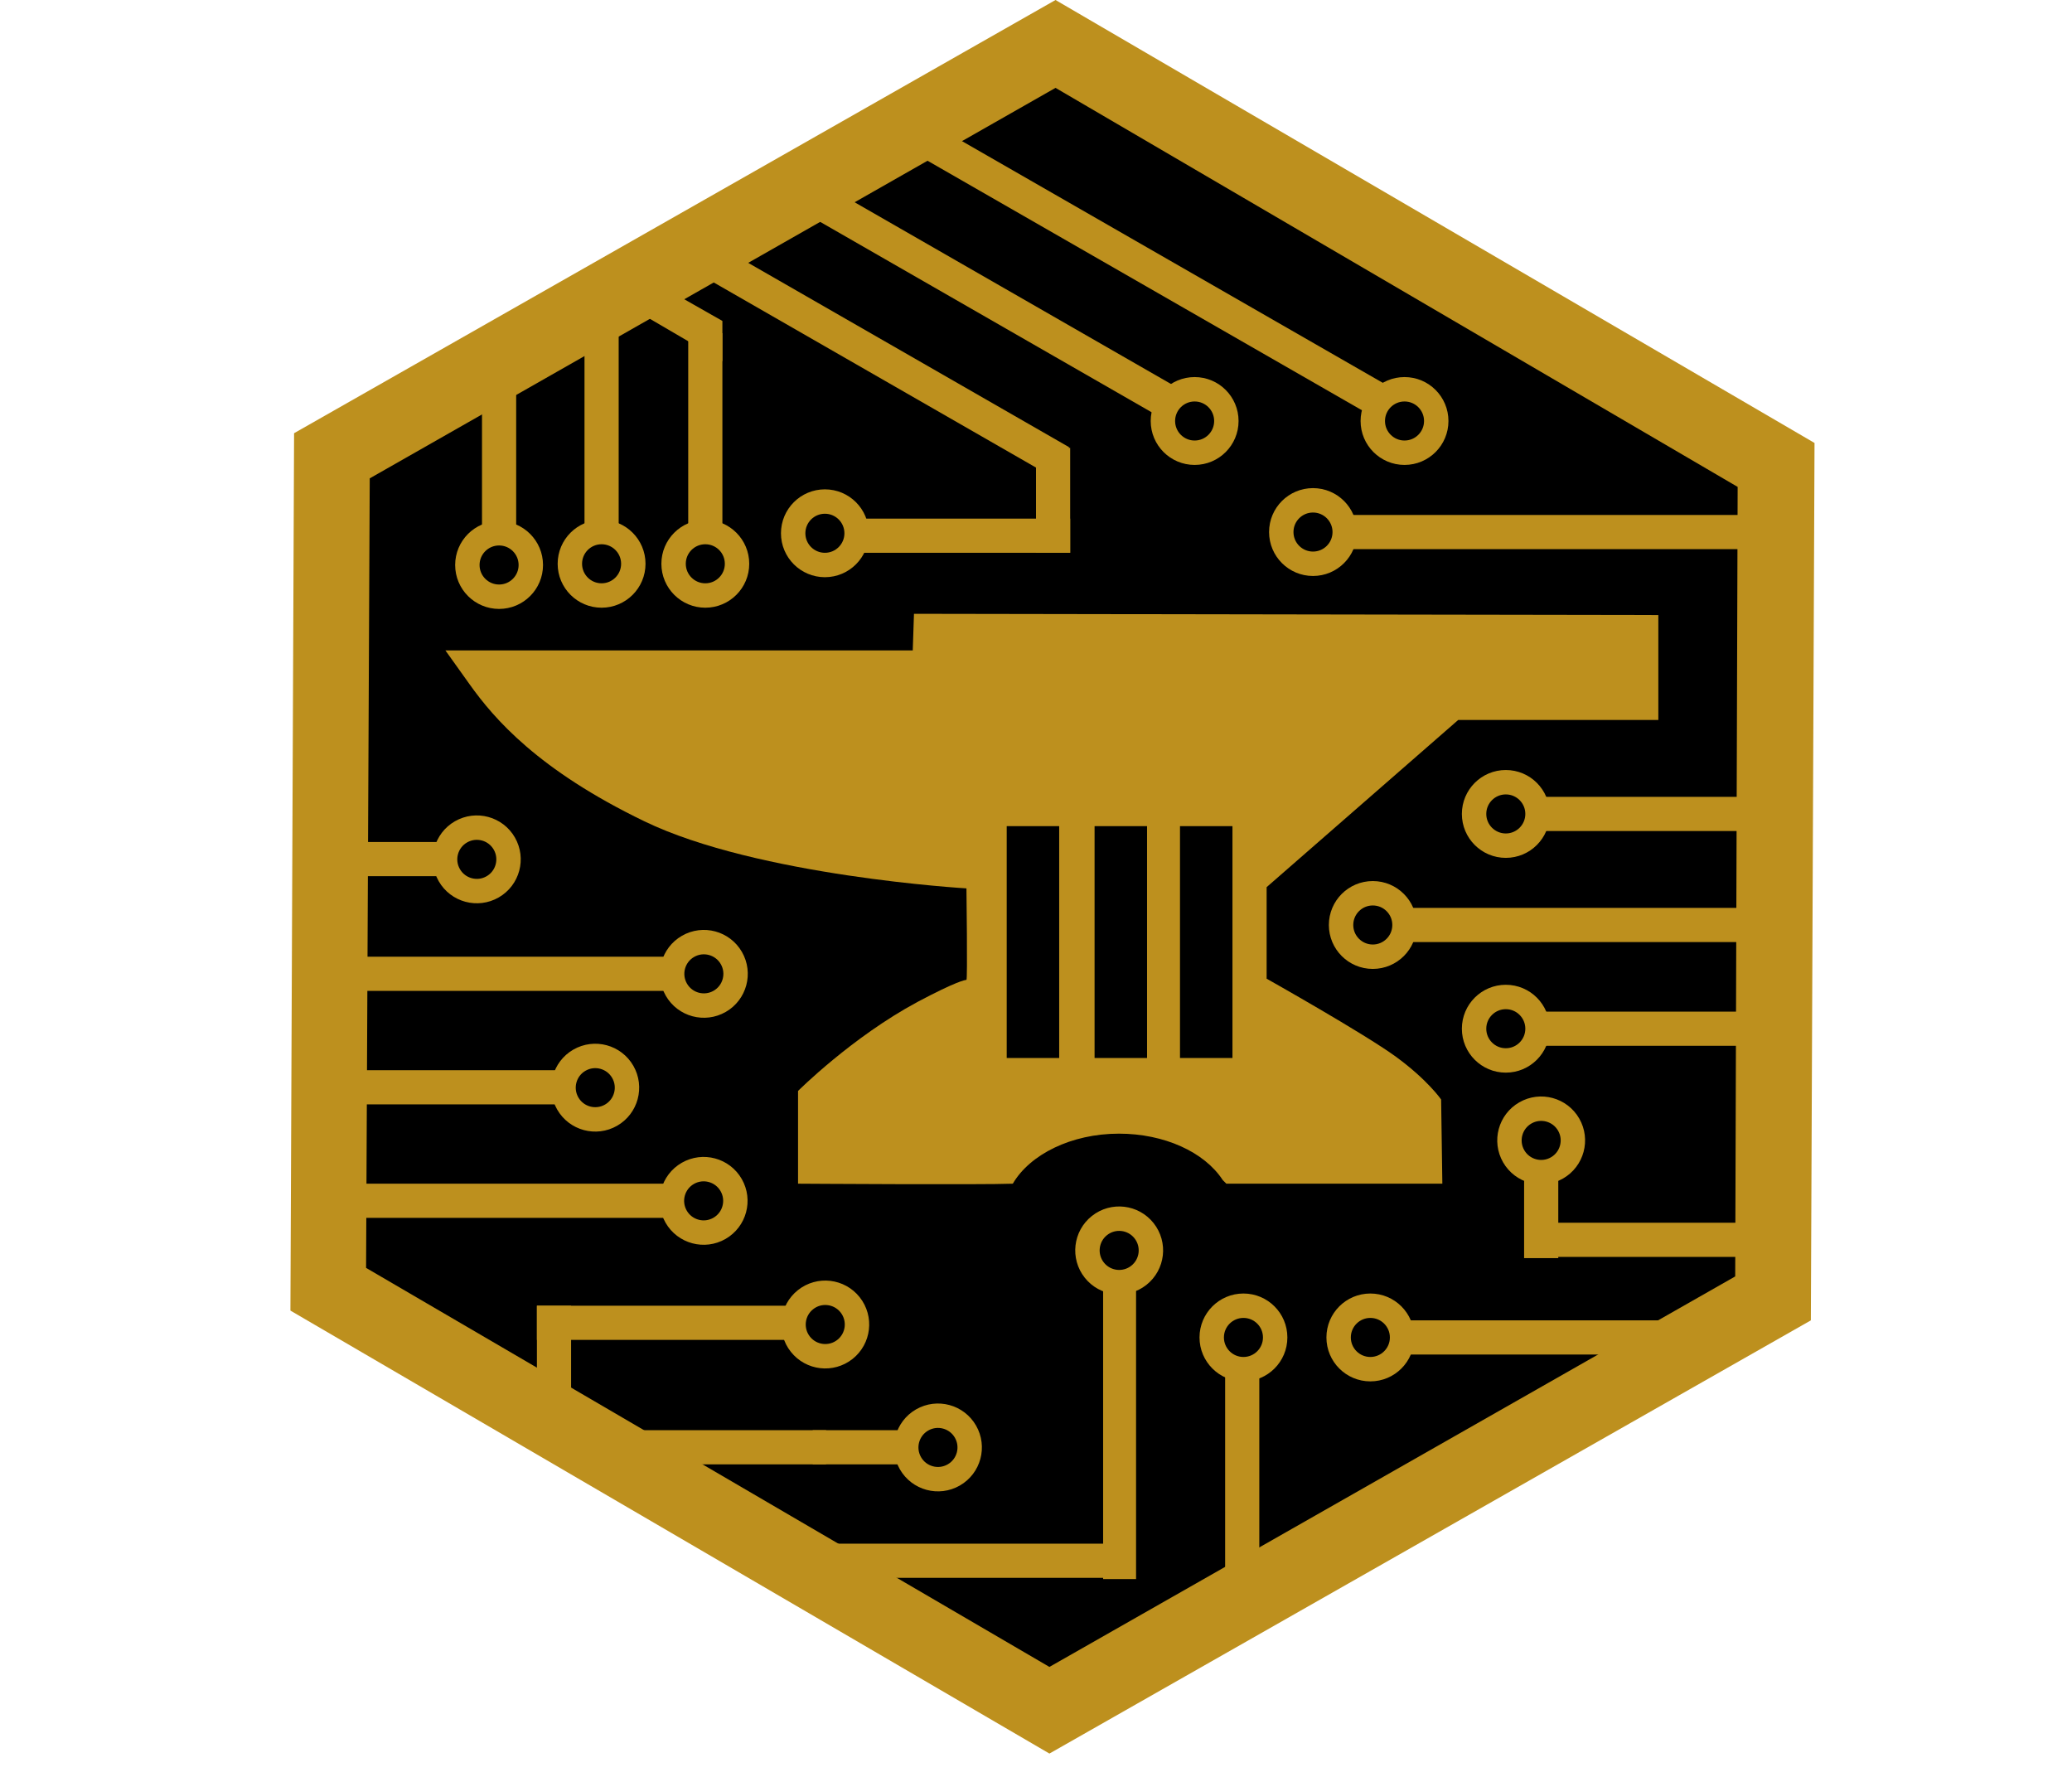 <?xml version="1.0" encoding="utf-8"?>
<!-- Generator: Adobe Illustrator 20.1.0, SVG Export Plug-In . SVG Version: 6.00 Build 0)  -->
<svg version="1.1" id="Layer_4" xmlns="http://www.w3.org/2000/svg" xmlns:xlink="http://www.w3.org/1999/xlink" x="0px" y="0px"
	 viewBox="0 0 169.8 145.6" style="enable-background:new 0 0 169.8 145.6;" xml:space="preserve">
<style type="text/css">
	.st0{display:none;}
	.st1{display:inline;fill:#4E76C3;}
	.st2{fill:#BD901E;}
	.st3{stroke:#BD901E;stroke-width:2;stroke-miterlimit:10;}
</style>
<g id="Layer_7" class="st0">
	<rect class="st1" width="169.8" height="145.6"/>
</g>
<g id="Layer_8">
</g>
<g id="Layer_5">
	<g id="Layer_6">
		<polygon points="26.9,36.4 26.9,106 86.3,140.4 144.8,106 144.8,38 86.3,3.8 		"/>
	</g>
</g>
<g id="svg3686" inkscape:version="0.92.0 r15299" sodipodi:docname="GGG2017Sticker2.svg" xmlns:cc="http://creativecommons.org/ns#" xmlns:dc="http://purl.org/dc/elements/1.1/" xmlns:inkscape="http://www.inkscape.org/namespaces/inkscape" xmlns:rdf="http://www.w3.org/1999/02/22-rdf-syntax-ns#" xmlns:sodipodi="http://sodipodi.sourceforge.net/DTD/sodipodi-0.dtd" xmlns:svg="http://www.w3.org/2000/svg">
	
		<sodipodi:namedview  bordercolor="#666666" borderopacity="1.0" id="base" inkscape:current-layer="layer1" inkscape:cx="352.02428" inkscape:cy="558.87474" inkscape:document-units="mm" inkscape:pageopacity="0.0" inkscape:pageshadow="2" inkscape:snap-text-baseline="false" inkscape:window-height="1027" inkscape:window-maximized="1" inkscape:window-width="1920" inkscape:window-x="-8" inkscape:window-y="-8" inkscape:zoom="4" pagecolor="#ffffff" showgrid="false">
		</sodipodi:namedview>
	<rect id="rect4518_32_" x="39.5" y="29.6" class="st2" width="2.8" height="18.7"/>
	<circle class="st3" cx="40.9" cy="46.3" r="2.6"/>
	
		<rect id="rect4518_1_" x="94.3" y="0.2" transform="matrix(0.498 -0.867 0.867 0.498 28.195 94.439)" class="st2" width="2.8" height="45.2"/>
	<circle class="st3" cx="115.1" cy="34.5" r="2.6"/>
	
		<rect id="rect4518_2_" x="80.6" y="4.7" transform="matrix(0.498 -0.867 0.867 0.498 19.429 83.671)" class="st2" width="2.8" height="40.6"/>
	<circle class="st3" cx="97.9" cy="34.5" r="2.6"/>
	
		<rect id="rect4518_3_" x="70.6" y="12" transform="matrix(0.498 -0.867 0.867 0.498 10.748 77.129)" class="st2" width="2.8" height="34.5"/>
	<rect id="rect4518_4_" x="84.9" y="36.7" class="st2" width="2.8" height="8.6"/>
	<rect id="rect4518_5_" x="69.3" y="42.5" class="st2" width="18.4" height="2.8"/>
	<circle class="st3" cx="67.6" cy="43.7" r="2.6"/>
	<rect id="rect4518_7_" x="47.9" y="24.9" class="st2" width="2.8" height="23.3"/>
	<circle class="st3" cx="49.3" cy="46.2" r="2.6"/>
	<polygon id="rect4518_11_" class="st2" points="52.7,25.8 54.1,23.4 59.2,26.3 59.2,29.6 	"/>
	<rect id="rect4518_10_" x="56.4" y="27.3" class="st2" width="2.8" height="16.4"/>
	<circle class="st3" cx="57.8" cy="46.2" r="2.6"/>
	<rect id="rect4518_12_" x="109.5" y="42.2" class="st2" width="35.3" height="2.8"/>
	<circle class="st3" cx="107.6" cy="43.6" r="2.6"/>
	<rect id="rect4518_13_" x="124.3" y="65.3" class="st2" width="19.5" height="2.8"/>
	<circle class="st3" cx="123.4" cy="66.7" r="2.6"/>
	<rect id="rect4518_15_" x="114.1" y="74.4" class="st2" width="33.7" height="2.8"/>
	<circle class="st3" cx="112.5" cy="75.8" r="2.6"/>
	<rect id="rect4518_14_" x="124.3" y="82.9" class="st2" width="19.5" height="2.8"/>
	<circle class="st3" cx="123.4" cy="84.3" r="2.6"/>
	<rect id="rect4518_18_" x="126.3" y="100.2" class="st2" width="17.1" height="2.8"/>
	<rect id="rect4518_8_" x="112.9" y="108.2" class="st2" width="24.6" height="2.8"/>
	<circle class="st3" cx="112.3" cy="109.6" r="2.6"/>
	<rect id="rect4518_16_" x="100.4" y="111" class="st2" width="2.8" height="21.7"/>
	<circle class="st3" cx="101.9" cy="109.6" r="2.6"/>
	<rect id="rect4518_20_" x="66.1" y="126.5" class="st2" width="25.2" height="2.8"/>
	<rect id="rect4518_19_" x="90.4" y="99.4" class="st2" width="2.7" height="30"/>
	<ellipse transform="matrix(0.784 -0.621 0.621 0.784 -43.767 79.132)" class="st3" cx="91.7" cy="102.4" rx="2.6" ry="2.6"/>
	<rect id="rect4518_55_" x="50.8" y="117.2" class="st2" width="16.9" height="2.8"/>
	<rect id="rect4518_54_" x="44" y="107" class="st2" width="2.8" height="9.9"/>
	<rect id="rect4518_21_" x="44" y="107" class="st2" width="20.9" height="2.8"/>
	<ellipse transform="matrix(0.784 -0.621 0.621 0.784 -52.747 65.456)" class="st3" cx="67.6" cy="108.5" rx="2.6" ry="2.6"/>
	<rect id="rect4518_56_" x="26.9" y="97" class="st2" width="31" height="2.8"/>
	<ellipse transform="matrix(0.867 -0.498 0.498 0.867 -41.365 41.829)" class="st3" cx="57.7" cy="98.4" rx="2.6" ry="2.6"/>
	<rect id="rect4518_58_" x="26.9" y="87.7" class="st2" width="19.5" height="2.8"/>
	<ellipse transform="matrix(0.867 -0.498 0.498 0.867 -37.9 36.184)" class="st3" cx="48.8" cy="89.1" rx="2.6" ry="2.6"/>
	<rect id="rect4518_59_" x="66.6" y="117.2" class="st2" width="11.3" height="2.8"/>
	<ellipse transform="matrix(0.867 -0.498 0.498 0.867 -48.869 54.084)" class="st3" cx="76.9" cy="118.6" rx="2.6" ry="2.6"/>
	<rect id="rect4518_60_" x="28.5" y="78.4" class="st2" width="28.4" height="2.8"/>
	<ellipse transform="matrix(0.867 -0.498 0.498 0.867 -32.085 39.352)" class="st3" cx="57.7" cy="79.8" rx="2.6" ry="2.6"/>
	<rect id="rect4518_61_" x="26.9" y="69" class="st2" width="9.7" height="2.8"/>
	<ellipse transform="matrix(0.867 -0.498 0.498 0.867 -29.884 28.857)" class="st3" cx="39.1" cy="70.4" rx="2.6" ry="2.6"/>
	<rect id="rect4518_6_" x="124.9" y="95.4" class="st2" width="2.8" height="7.7"/>
	<ellipse transform="matrix(0.867 -0.498 0.498 0.867 -29.717 75.374)" class="st3" cx="126.3" cy="93.4" rx="2.6" ry="2.6"/>
</g>
<g id="Layer_3">
	<path id="path4497_1_" class="st2" d="M148.4,108.2l0.3-71.9L86.5,0L24.1,35.5l-0.3,71.9
		l62.2,36.3L148.4,108.2z M142.2,104.6l-56.2,32L30,103.9l0.3-64.7l56.2-32l55.9,32.7L142.2,104.6z"/>
</g>
<g id="Layer_2">
	<path id="path14_1_" class="st2" d="M74.9,50.3l-0.1,3l-38.3,0l2,2.8c2,2.8,5.6,7,14.3,11.2c9.3,4.5,26.4,5.5,26.4,5.5
		s0.1,7.5,0,7.5c-0.1,0-0.8,0.1-4,1.8c-5.4,2.9-9.8,7.3-9.8,7.3l0,7.6c0,0,15.2,0.1,17.6,0c1.4-2.4,4.8-4.1,8.7-4.1
		c3.7,0,7,1.5,8.5,3.8c0.2,0.2,0.3,0.3,0.3,0.3h17.7l-0.1-6.9c0,0-1.1-1.6-3.7-3.5c-2.6-1.9-10.6-6.4-10.6-6.4v-7.5L119.5,59l16.4,0
		v-8.6L74.9,50.3"/>
</g>
<g id="Layer_9">
	<rect x="82.5" y="67.7" width="4.3" height="19"/>
	<rect x="89.7" y="67.7" width="4.3" height="19"/>
	<rect x="96.7" y="67.7" width="4.3" height="19"/>
</g>
</svg>
